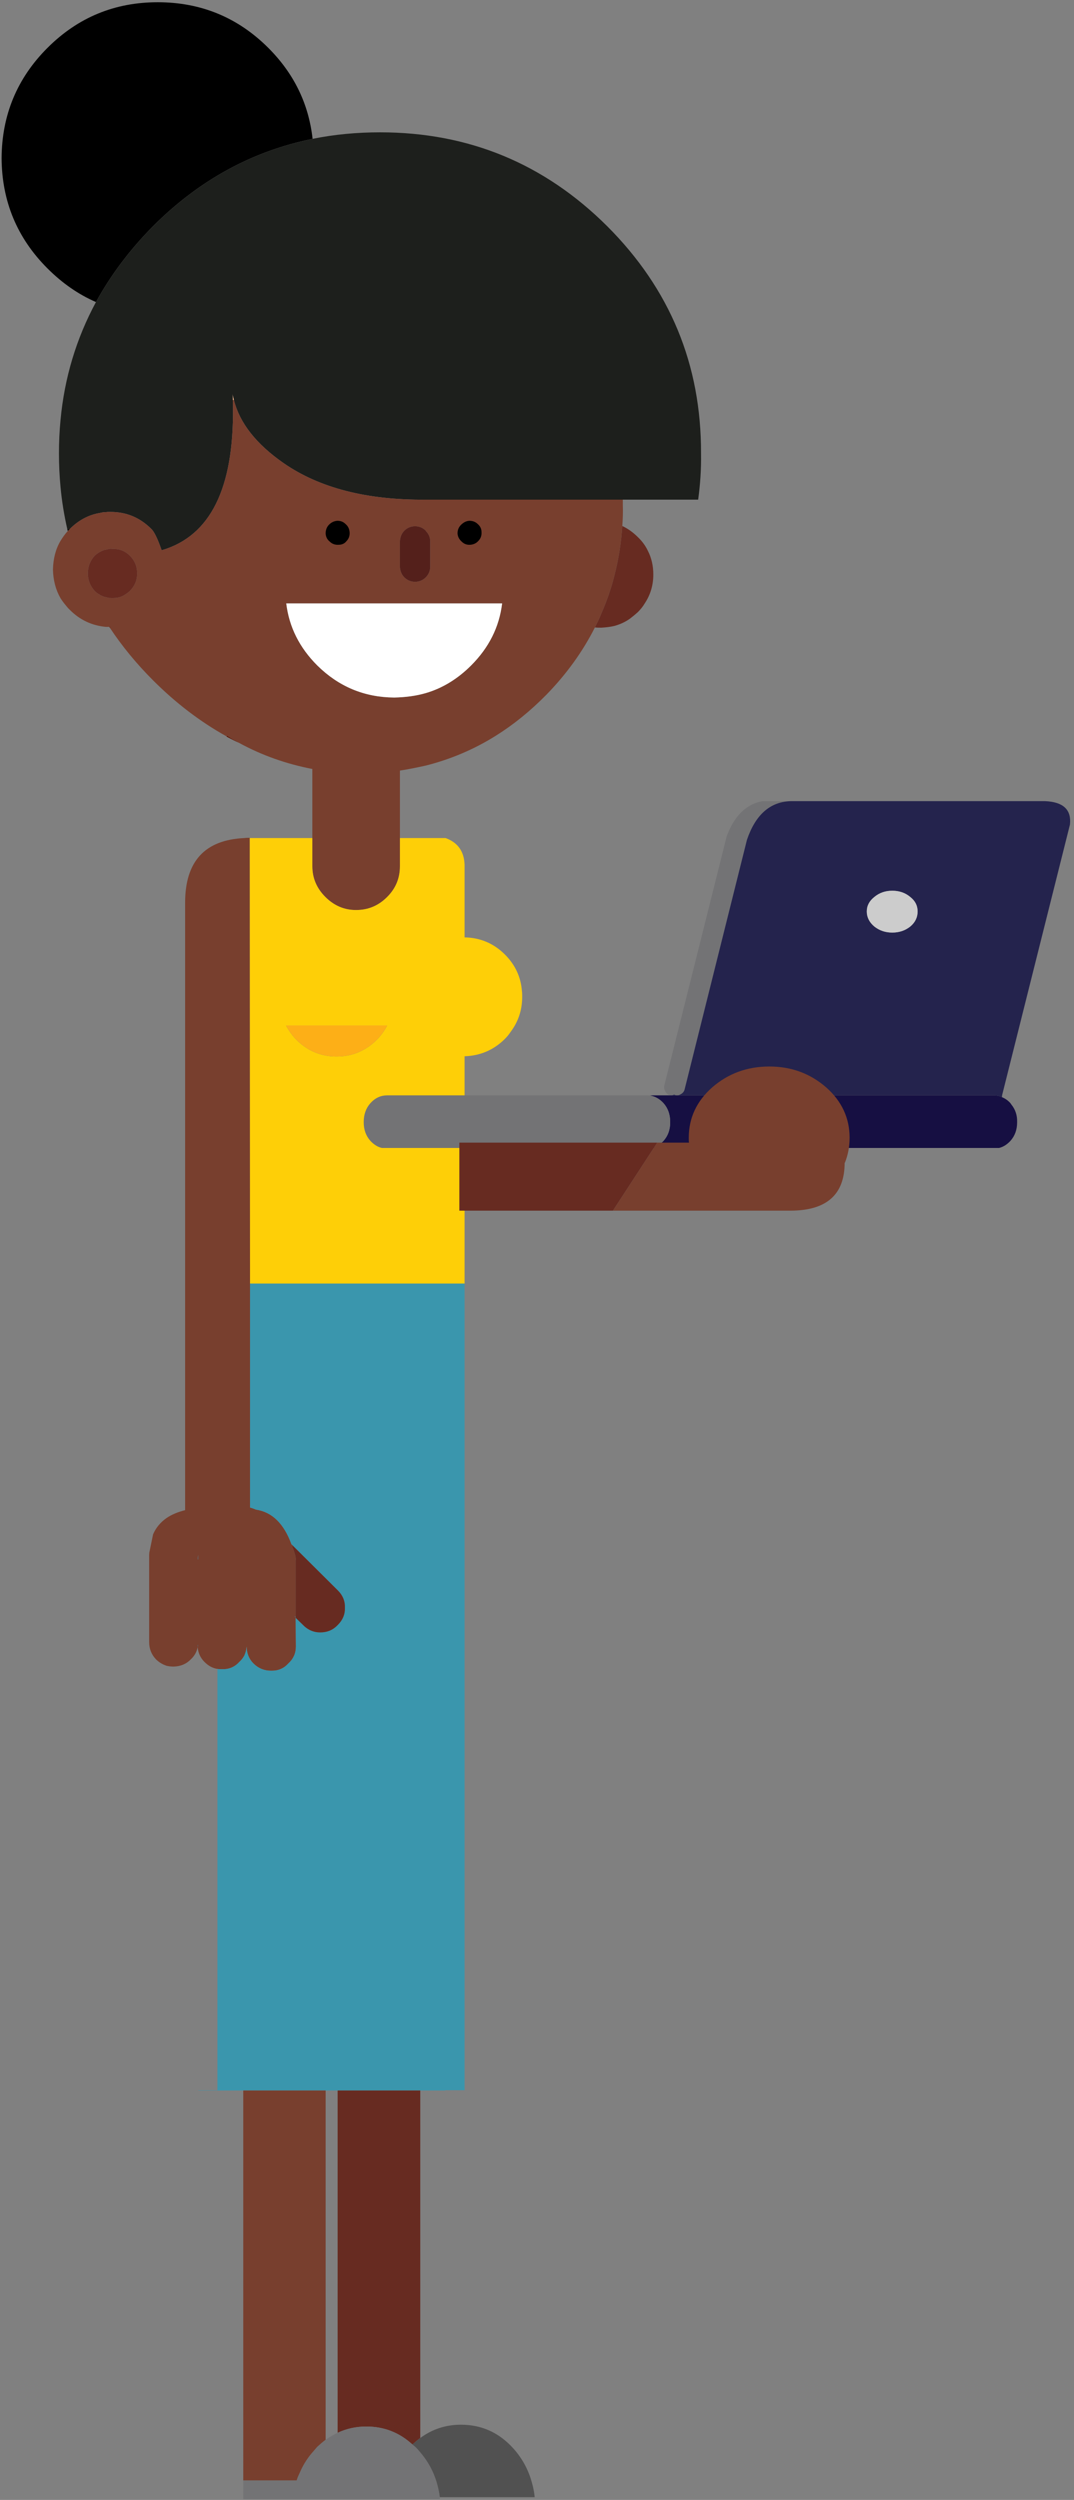 <?xml version="1.0" encoding="UTF-8" standalone="no"?>
<!DOCTYPE svg PUBLIC "-//W3C//DTD SVG 1.1//EN" "http://www.w3.org/Graphics/SVG/1.1/DTD/svg11.dtd">
<svg width="100%" height="100%" viewBox="0 0 229 533" version="1.1" xmlns="http://www.w3.org/2000/svg" xmlns:xlink="http://www.w3.org/1999/xlink" xml:space="preserve" style="fill-rule:evenodd;clip-rule:evenodd;stroke-linejoin:round;stroke-miterlimit:1.414;">
    <rect x="0" y="0" width="229" height="533" fill="#808080" stroke="none"/>
    <g transform="matrix(1,0,0,1,-909,-39)">
        <g transform="matrix(1,0,0,1,0,-162)">
            <g id="Female-2-Laptop" transform="matrix(1,0,0,1,581.404,-26.567)">
                <path d="M337.72,284.796C331.217,278.293 327.993,270.456 327.937,261.284C327.993,252.113 331.217,244.275 337.72,237.772C344.224,231.269 352.061,228.045 361.232,228.045C370.404,228.045 378.297,231.269 384.8,237.772C390.303,243.275 393.416,249.723 394.25,257.171C381.41,259.783 370.07,265.953 360.232,275.792C355.285,280.794 351.227,286.186 348.059,291.967C344.335,290.355 340.889,287.965 337.72,284.796Z" style="fill-rule:nonzero;"/>
                <path d="M394.249,257.171C398.863,256.226 403.699,255.781 408.646,255.781C427.544,255.781 443.664,262.452 457.06,275.792C470.455,289.188 477.126,305.307 477.07,324.206C477.126,327.596 476.903,330.876 476.459,334.1L460.395,334.1L418.818,334.1C418.651,334.1 418.54,334.1 418.373,334.1C405.811,334.211 395.695,331.598 388.08,326.318C382.243,322.26 378.686,317.758 377.463,312.811C377.352,312.422 377.241,311.977 377.185,311.588C377.241,311.977 377.241,312.422 377.241,312.866C377.741,330.487 373.072,341.048 363.122,344.55C362.789,344.661 362.455,344.772 362.066,344.883C361.233,342.493 360.51,340.937 359.843,340.325C357.453,337.935 354.562,336.712 351.172,336.712C351.061,336.712 350.95,336.712 350.838,336.712C350.616,336.712 350.394,336.712 350.171,336.768C349.893,336.768 349.671,336.768 349.393,336.823C349.226,336.879 349.06,336.879 348.893,336.935C346.503,337.324 344.335,338.491 342.501,340.325L341.945,340.381C341.278,337.435 340.778,334.433 340.5,331.376C340.277,329.042 340.166,326.652 340.166,324.206C340.166,321.816 340.277,319.426 340.5,317.147C341.334,308.086 343.89,299.693 348.059,291.967C351.228,286.186 355.285,280.795 360.232,275.792C370.071,265.954 381.41,259.784 394.25,257.171L394.249,257.171Z" style="fill:rgb(29,31,28);fill-rule:nonzero;"/>
                <path d="M377.241,312.866L377.463,312.811C378.686,317.758 382.243,322.26 388.08,326.318C395.695,331.598 405.811,334.211 418.373,334.1L460.395,334.1C460.395,334.489 460.395,334.878 460.395,335.267C460.45,336.768 460.395,338.269 460.284,339.714C460.061,343.271 459.505,346.717 458.672,349.997C458.338,351.386 457.949,352.776 457.449,354.166L457.449,354.221C456.949,355.611 456.448,356.945 455.837,358.334C455.448,359.335 454.948,360.336 454.447,361.336C451.835,366.505 448.389,371.286 444.109,375.677C440.718,379.123 437.105,382.069 433.27,384.459C428.656,387.35 423.654,389.462 418.373,390.796C416.594,391.185 414.76,391.574 412.926,391.852L412.87,391.852L412.87,412.251C412.87,414.808 411.981,416.976 410.147,418.81C408.313,420.645 406.145,421.59 403.532,421.59L403.477,421.59C400.975,421.59 398.808,420.645 396.973,418.81C395.139,416.976 394.194,414.808 394.194,412.251L394.194,406.248L394.194,391.518C388.691,390.462 383.466,388.628 378.575,385.96C378.186,385.738 377.853,385.515 377.463,385.349C376.963,385.071 376.519,384.737 376.018,384.459L375.963,384.459L375.907,384.57C370.293,381.458 365.068,377.456 360.232,372.62C356.675,369.062 353.618,365.338 351.005,361.392L351.172,361.225C351.117,361.225 351.006,361.225 350.894,361.225L350.839,361.225C350.616,361.225 350.394,361.225 350.172,361.225C347.226,360.947 344.669,359.78 342.501,357.612C342.334,357.445 342.223,357.334 342.112,357.223C341.501,356.5 340.945,355.833 340.5,355.111C339.444,353.277 338.944,351.22 338.888,348.997C338.944,346.718 339.444,344.661 340.5,342.882C340.945,342.16 341.445,341.437 342.057,340.77C342.223,340.603 342.335,340.492 342.501,340.326C344.336,338.491 346.503,337.324 348.893,336.935C349.06,336.879 349.227,336.879 349.394,336.824C349.672,336.768 349.894,336.768 350.172,336.768C350.394,336.713 350.617,336.713 350.839,336.713C350.95,336.713 351.061,336.713 351.172,336.713C354.563,336.713 357.454,337.935 359.844,340.326C360.511,340.937 361.233,342.493 362.067,344.884C362.456,344.772 362.79,344.661 363.123,344.55C373.073,341.048 377.742,330.487 377.242,312.867L377.241,312.866ZM418.373,340.77L418.373,340.714C417.762,340.103 416.983,339.769 416.094,339.769C415.205,339.769 414.427,340.103 413.815,340.714C413.204,341.326 412.926,342.104 412.87,342.993L412.87,348.44C412.926,349.274 413.204,350.052 413.815,350.664C414.427,351.275 415.205,351.609 416.094,351.609C416.983,351.609 417.762,351.275 418.373,350.664C418.985,350.052 419.318,349.274 419.318,348.44L419.318,342.993C419.318,342.104 418.985,341.381 418.373,340.77ZM411.647,376.288C414.037,376.233 416.261,375.955 418.373,375.343C421.986,374.287 425.21,372.286 428.045,369.451C431.824,365.672 434.048,361.28 434.659,356.222L388.635,356.222C389.247,361.28 391.47,365.672 395.25,369.451C399.808,373.954 405.255,376.233 411.647,376.288ZM349.56,344.939C348.948,345.161 348.337,345.55 347.781,346.05C346.836,347.106 346.336,348.329 346.336,349.83C346.336,351.275 346.836,352.498 347.781,353.554C348.059,353.832 348.337,354.054 348.615,354.221C348.782,354.277 348.893,354.388 349.059,354.499C349.449,354.666 349.782,354.833 350.171,354.888C350.394,354.944 350.616,354.999 350.838,355.055C351.116,355.055 351.338,355.055 351.561,355.111C351.728,355.055 351.894,355.055 352.061,355.055L352.117,355.055C353.062,354.999 353.84,354.666 354.507,354.166C354.785,353.999 355.063,353.777 355.285,353.554C356.341,352.498 356.841,351.275 356.841,349.83C356.841,348.329 356.341,347.107 355.285,346.05C354.285,345.05 353.062,344.55 351.561,344.605C351.339,344.55 351.116,344.55 350.838,344.605C350.616,344.661 350.394,344.716 350.171,344.772C350.116,344.772 350.005,344.772 349.838,344.828C349.782,344.883 349.671,344.883 349.56,344.939Z" style="fill:rgb(120,63,46);fill-rule:nonzero;"/>
                <path d="M418.373,340.714L418.373,340.77C418.984,341.381 419.318,342.104 419.318,342.993L419.318,348.44C419.318,349.274 418.984,350.052 418.373,350.664C417.762,351.275 416.983,351.609 416.094,351.609C415.205,351.609 414.427,351.275 413.815,350.664C413.204,350.052 412.926,349.274 412.87,348.44L412.87,342.993C412.926,342.104 413.204,341.326 413.815,340.714C414.427,340.103 415.205,339.769 416.094,339.769C416.983,339.769 417.762,340.103 418.373,340.714Z" style="fill:rgb(84,32,27);fill-rule:nonzero;"/>
                <path d="M418.373,375.343C416.261,375.955 414.037,376.232 411.647,376.288C405.255,376.233 399.808,373.954 395.25,369.451C391.47,365.672 389.247,361.28 388.635,356.222L434.659,356.222C434.048,361.28 431.824,365.672 428.045,369.451C425.21,372.286 421.986,374.287 418.373,375.343Z" style="fill:white;fill-rule:nonzero;"/>
                <path d="M347.781,346.05C348.337,345.55 348.948,345.161 349.56,344.939C349.671,344.883 349.782,344.883 349.838,344.827C350.004,344.772 350.116,344.772 350.171,344.772C350.394,344.716 350.616,344.661 350.838,344.605C351.116,344.55 351.338,344.55 351.561,344.605C353.062,344.55 354.284,345.05 355.285,346.05C356.341,347.106 356.841,348.329 356.841,349.83C356.841,351.275 356.341,352.498 355.285,353.554C355.063,353.777 354.785,353.999 354.507,354.166C353.84,354.666 353.062,355 352.117,355.055L352.061,355.055C351.894,355.055 351.728,355.055 351.561,355.111C351.339,355.055 351.116,355.055 350.838,355.055C350.616,355 350.394,354.944 350.171,354.888C349.782,354.833 349.449,354.666 349.06,354.499C348.893,354.388 348.782,354.277 348.615,354.221C348.337,354.055 348.059,353.832 347.781,353.554C346.836,352.498 346.336,351.276 346.336,349.83C346.336,348.33 346.836,347.107 347.781,346.051L347.781,346.05Z" style="fill:rgb(103,43,33);fill-rule:nonzero;"/>
                <path d="M377.463,312.811L377.241,312.866C377.241,312.422 377.241,311.977 377.185,311.588C377.241,311.977 377.352,312.422 377.463,312.811Z" style="fill:rgb(255,189,145);fill-rule:nonzero;"/>
                <path d="M375.962,384.459L375.907,384.626L375.907,384.57L375.962,384.459Z" style="fill:rgb(255,189,145);fill-rule:nonzero;"/>
                <path d="M375.907,384.626L375.962,384.459L376.018,384.459C376.518,384.737 376.963,385.07 377.463,385.348C377.852,385.515 378.186,385.737 378.575,385.96C378.186,385.793 377.797,385.571 377.407,385.404C376.907,385.126 376.407,384.904 375.907,384.626Z" style="fill:rgb(91,19,2);fill-rule:nonzero;"/>
                <path d="M342.5,340.325C342.334,340.492 342.223,340.603 342.056,340.77C342,340.659 342,340.547 341.945,340.381L342.501,340.325L342.5,340.325Z" style="fill-rule:nonzero;"/>
                <path d="M350.894,361.225C351.005,361.225 351.116,361.225 351.172,361.225L351.005,361.391C350.949,361.336 350.949,361.28 350.894,361.225Z" style="fill:rgb(91,19,2);fill-rule:nonzero;"/>
                <path d="M380.909,406.192L380.854,406.248L380.854,406.192L380.909,406.192Z" style="fill:rgb(33,126,140);fill-rule:nonzero;"/>
                <path d="M379.686,406.248C380.075,406.192 380.465,406.192 380.854,406.192L380.854,406.248L380.909,501.242L380.909,548.988C381.354,549.1 381.799,549.266 382.188,549.433C385.578,549.933 388.135,552.379 389.747,556.826L389.08,556.103L389.747,556.826L389.858,556.993C389.914,557.104 389.97,557.215 389.97,557.382L389.97,557.493C390.136,557.826 390.248,558.16 390.359,558.549C390.414,558.716 390.47,558.938 390.526,559.105C390.637,559.494 390.692,559.883 390.637,560.328L390.637,572.223L390.414,572.223C390.47,572.278 390.581,572.39 390.637,572.501L390.692,578.615C390.692,580.06 390.137,581.283 389.08,582.228C388.136,583.284 386.968,583.784 385.523,583.784L385.412,583.784C383.967,583.784 382.688,583.284 381.632,582.228C380.687,581.283 380.187,580.06 380.187,578.615C380.131,579.338 379.965,579.949 379.687,580.561C379.409,581.061 379.075,581.505 378.631,581.895C377.797,582.84 376.685,583.395 375.407,583.451C375.296,583.451 375.185,583.451 375.073,583.451L374.907,583.451C374.573,583.451 374.24,583.451 373.962,583.395C372.906,583.229 372.016,582.728 371.183,581.895C370.349,581.061 369.849,580.005 369.737,578.726C369.793,578.56 369.793,578.448 369.849,578.337C369.793,578.282 369.793,578.282 369.737,578.282C369.737,578.448 369.737,578.56 369.737,578.726C369.571,579.727 369.07,580.616 368.292,581.339C367.347,582.339 366.124,582.84 364.679,582.895L364.568,582.895C364.068,582.895 363.623,582.84 363.123,582.728C362.289,582.451 361.511,582.006 360.844,581.339C359.899,580.338 359.399,579.116 359.399,577.67L359.399,559.439C359.399,559.272 359.399,559.105 359.399,558.938C359.454,558.883 359.454,558.827 359.399,558.772C359.677,557.438 359.955,556.104 360.233,554.714C360.844,553.269 361.845,552.102 363.123,551.212C364.179,550.49 365.513,549.934 367.069,549.545L367.069,420.033C367.069,411.196 371.294,406.638 379.687,406.249L379.686,406.248ZM369.737,559.994L369.848,560.05L369.848,559.438C369.848,559.327 369.848,559.216 369.848,559.105C369.792,559.383 369.792,559.661 369.737,559.994Z" style="fill:rgb(120,63,46);fill-rule:nonzero;"/>
                <path d="M369.848,560.05L369.737,559.994C369.792,559.661 369.792,559.383 369.848,559.105L369.848,560.05Z" style="fill:rgb(77,95,109);fill-rule:nonzero;"/>
                <path d="M394.194,406.248L394.194,412.251C394.194,414.808 395.139,416.976 396.973,418.81C398.807,420.644 400.975,421.589 403.476,421.589L403.532,421.589C406.145,421.589 408.312,420.644 410.147,418.81C411.981,416.976 412.87,414.808 412.87,412.251L412.87,406.248L422.598,406.248C425.21,407.193 426.544,409.083 426.655,411.918L426.655,427.426C429.99,427.481 432.881,428.704 435.271,431.094C437.439,433.262 438.661,435.875 438.884,438.876C438.939,439.265 438.939,439.654 438.939,440.099C438.939,442.934 438.106,445.38 436.494,447.547C436.16,448.048 435.771,448.548 435.271,449.048C432.881,451.438 429.99,452.661 426.655,452.772L426.655,501.242L380.91,501.242L380.854,406.248L394.194,406.248ZM388.58,446.213C389.191,447.325 389.914,448.381 390.859,449.326C393.249,451.66 396.084,452.828 399.363,452.828C402.643,452.828 405.477,451.66 407.868,449.326C408.813,448.381 409.591,447.325 410.147,446.213L388.58,446.213Z" style="fill:rgb(254,207,7);fill-rule:nonzero;"/>
                <path d="M390.859,449.326C389.914,448.381 389.191,447.325 388.58,446.213L410.147,446.213C409.591,447.325 408.813,448.381 407.868,449.326C405.477,451.66 402.643,452.828 399.363,452.828C396.084,452.828 393.249,451.66 390.859,449.326Z" style="fill:rgb(253,175,23);fill-rule:nonzero;"/>
                <path d="M380.909,501.241L426.655,501.241L426.655,673.219L422.542,673.219L422.542,673.275L417.206,673.275L399.586,673.275L397.029,673.275L379.464,673.275L369.904,673.275L369.904,673.219L373.961,673.219L373.961,583.395C374.239,583.451 374.573,583.451 374.906,583.451L375.407,583.451C376.685,583.395 377.797,582.839 378.631,581.894C379.075,581.505 379.409,581.061 379.687,580.56C379.965,579.949 380.131,579.338 380.187,578.615C380.187,580.06 380.687,581.283 381.632,582.228C382.688,583.284 383.967,583.784 385.412,583.784L385.523,583.784C386.968,583.784 388.136,583.284 389.08,582.228C390.137,581.283 390.692,580.06 390.692,578.615L390.637,572.501L392.527,574.335C393.472,575.169 394.583,575.614 395.862,575.614C397.363,575.614 398.585,575.113 399.586,574.057L399.642,574.002C400.698,572.946 401.198,571.723 401.142,570.333C401.198,568.943 400.698,567.721 399.642,566.664L389.748,556.826C388.136,552.379 385.579,549.934 382.188,549.433C381.799,549.267 381.354,549.1 380.91,548.989L380.91,501.242L380.909,501.241Z" style="fill:rgb(58,150,173);fill-rule:nonzero;"/>
                <path d="M390.636,560.328C390.692,559.883 390.636,559.494 390.525,559.105C390.47,558.938 390.414,558.716 390.359,558.549C390.247,558.16 390.136,557.826 389.969,557.493L389.97,557.382C389.97,557.215 389.914,557.104 389.858,556.993L389.747,556.826L399.641,566.664C400.697,567.72 401.198,568.943 401.142,570.333C401.198,571.722 400.697,572.945 399.641,574.001L399.586,574.057C398.585,575.113 397.362,575.613 395.862,575.613C394.583,575.613 393.471,575.169 392.526,574.335L390.637,572.501L390.637,572.223L390.637,560.328L390.636,560.328Z" style="fill:rgb(103,43,33);fill-rule:nonzero;"/>
                <path d="M389.747,556.826L389.08,556.103L389.747,556.826Z" style="fill:rgb(234,152,133);fill-rule:nonzero;"/>
                <path d="M369.737,578.281C369.792,578.281 369.792,578.281 369.848,578.337C369.792,578.448 369.792,578.559 369.737,578.726C369.737,578.559 369.737,578.448 369.737,578.281Z" style="fill:rgb(77,95,109);fill-rule:nonzero;"/>
                <path d="M390.414,572.223L390.636,572.223L390.636,572.501C390.581,572.389 390.47,572.278 390.414,572.223Z" style="fill:rgb(77,95,109);fill-rule:nonzero;"/>
                <path d="M457.449,354.166C457.949,352.776 458.338,351.386 458.672,349.997C459.505,346.717 460.061,343.271 460.284,339.714C461.451,340.27 462.563,341.048 463.563,342.048C464.508,342.938 465.231,343.938 465.731,344.994C466.509,346.495 466.898,348.218 466.898,350.052C466.898,352.331 466.287,354.388 465.064,356.222C464.675,356.889 464.175,357.501 463.563,358.112C463.285,358.335 463.063,358.557 462.785,358.779C462.507,359.002 462.229,359.224 461.951,359.446C460.951,360.169 459.839,360.669 458.672,361.003C457.782,361.225 456.837,361.336 455.837,361.392C455.781,361.392 455.67,361.392 455.559,361.392C455.17,361.392 454.836,361.392 454.447,361.336C454.948,360.336 455.448,359.335 455.837,358.335C456.448,356.945 456.949,355.611 457.449,354.221L457.449,354.166Z" style="fill:rgb(103,43,33);fill-rule:nonzero;"/>
                <path d="M379.464,673.275L397.029,673.275L397.029,747.758C396.417,748.202 395.861,748.703 395.25,749.258C395.028,749.536 394.805,749.759 394.583,750.037C393.305,751.426 392.304,752.983 391.581,754.65C391.415,755.039 391.248,755.373 391.081,755.762C391.026,755.984 390.914,756.206 390.859,756.429L379.464,756.429L379.464,673.275Z" style="fill:rgb(120,63,46);fill-rule:nonzero;"/>
                <path d="M399.585,673.275L417.206,673.275L417.206,747.369C416.65,747.758 416.094,748.258 415.538,748.758C412.759,746.201 409.48,744.923 405.7,744.923C403.532,744.923 401.475,745.368 399.586,746.257L399.586,673.275L399.585,673.275Z" style="fill:rgb(103,43,33);fill-rule:nonzero;"/>
                <path d="M397.195,747.647C397.974,747.091 398.752,746.646 399.586,746.257C401.475,745.368 403.532,744.923 405.7,744.923C409.48,744.923 412.759,746.201 415.538,748.758C416.039,749.147 416.483,749.536 416.872,750.037C418.818,752.204 420.152,754.65 420.874,757.429C421.097,758.263 421.263,759.097 421.375,759.986L421.375,760.431L379.464,760.431L379.464,756.429L390.859,756.429C390.915,756.207 391.026,755.984 391.081,755.762C391.248,755.373 391.415,755.039 391.582,754.65C392.304,752.983 393.305,751.426 394.583,750.037C394.805,749.759 395.028,749.536 395.25,749.259C395.862,748.703 396.417,748.202 397.029,747.758C397.084,747.702 397.14,747.647 397.196,747.647L397.195,747.647Z" style="fill:rgb(115,115,117);fill-rule:nonzero;"/>
                <path d="M415.538,748.758C416.094,748.258 416.65,747.758 417.206,747.369C419.763,745.479 422.653,744.534 425.877,744.534C430.268,744.534 433.992,746.201 437.049,749.592C438.995,751.76 440.329,754.261 441.051,757.04C441.329,757.985 441.496,758.93 441.607,759.986L421.375,759.986C421.263,759.097 421.097,758.263 420.874,757.429C420.152,754.65 418.818,752.205 416.872,750.037C416.483,749.536 416.039,749.147 415.538,748.758Z" style="fill:rgb(81,81,81);fill-rule:nonzero;"/>
                <path d="M421.375,760.431L421.375,759.986C421.375,760.153 421.375,760.264 421.375,760.431Z" style="fill:rgb(153,102,153);fill-rule:nonzero;"/>
                <path d="M397.751,339.436C398.251,338.935 398.807,338.658 399.53,338.602C400.253,338.602 400.808,338.824 401.309,339.325C401.809,339.769 402.087,340.325 402.142,341.048C402.198,341.77 401.976,342.437 401.475,342.938C401.086,343.438 400.531,343.716 399.808,343.716C399.085,343.771 398.418,343.549 397.918,343.049C397.362,342.604 397.084,342.048 397.029,341.326C397.029,340.603 397.251,339.936 397.751,339.436Z" style="fill-rule:nonzero;"/>
                <path d="M429.49,339.325C429.99,339.769 430.268,340.325 430.268,340.992C430.324,341.715 430.101,342.382 429.601,342.882C429.156,343.382 428.601,343.66 427.878,343.716C427.155,343.771 426.544,343.549 426.044,343.049C425.488,342.549 425.21,341.993 425.154,341.326C425.154,340.603 425.377,339.992 425.877,339.491C426.377,338.991 426.933,338.658 427.656,338.602C428.378,338.602 428.99,338.824 429.49,339.325Z" style="fill-rule:nonzero;"/>
                <path d="M496.215,398.377L490.178,398.377C489.157,398.578 488.222,398.899 487.372,399.422C485.289,400.628 483.673,402.8 482.525,405.936L469.261,458.931C469.133,459.374 469.218,459.816 469.431,460.218C469.643,460.66 469.983,460.942 470.366,461.062C470.409,461.103 470.451,461.103 470.494,461.103L470.876,461.103C471.004,461.062 471.174,461.022 471.344,460.942C471.429,460.982 471.514,461.022 471.641,461.062C471.684,461.103 471.726,461.103 471.769,461.103L472.152,461.103C472.364,461.063 472.534,460.982 472.747,460.861C473.129,460.66 473.427,460.339 473.555,459.896L486.862,406.62C488.69,401.232 491.836,398.497 496.215,398.377Z" style="fill:rgb(115,115,117);fill-rule:nonzero;"/>
                <path d="M550.421,398.377L496.215,398.377C491.836,398.497 488.69,401.232 486.862,406.62L473.555,459.896C473.427,460.339 473.129,460.66 472.747,460.861C472.534,460.982 472.364,461.062 472.152,461.103L539.452,461.103C540.09,461.103 540.685,461.223 541.238,461.505C541.238,461.344 541.238,461.183 541.28,461.022L555.735,403.363C556.075,400.186 554.29,398.538 550.421,398.377ZM521.681,425.116C520.618,425.96 519.343,426.402 517.855,426.402C516.367,426.402 515.091,425.96 514.028,425.116C512.966,424.231 512.413,423.145 512.413,421.899C512.413,420.652 512.966,419.647 514.028,418.803C515.091,417.918 516.367,417.476 517.855,417.476C519.343,417.476 520.618,417.918 521.681,418.803C522.744,419.647 523.254,420.652 523.254,421.899C523.254,423.145 522.744,424.231 521.681,425.116Z" style="fill:rgb(36,35,77);fill-rule:nonzero;"/>
                <path d="M517.855,426.402C519.343,426.402 520.618,425.96 521.681,425.116C522.744,424.231 523.254,423.145 523.254,421.899C523.254,420.652 522.744,419.647 521.681,418.803C520.618,417.918 519.343,417.476 517.855,417.476C516.367,417.476 515.091,417.918 514.028,418.803C512.966,419.647 512.413,420.652 512.413,421.899C512.413,423.145 512.966,424.231 514.028,425.116C515.091,425.96 516.367,426.402 517.855,426.402Z" style="fill:rgb(204,204,204);fill-rule:nonzero;"/>
                <path d="M543.023,470.833C544.001,469.748 544.469,468.421 544.469,466.853L544.469,466.772C544.511,465.365 544.086,464.118 543.278,463.113C543.193,462.993 543.108,462.872 543.023,462.751C542.471,462.148 541.875,461.746 541.238,461.505C540.685,461.223 540.09,461.103 539.452,461.103L472.152,461.103L471.769,461.103L470.876,461.103L470.494,461.103L467.347,461.103C466.922,461.103 466.497,461.103 466.115,461.143C467.22,461.304 468.198,461.826 469.048,462.751C470.026,463.837 470.494,465.204 470.494,466.772L470.494,466.853C470.494,468.421 470.026,469.748 469.048,470.833C468.325,471.597 467.518,472.08 466.625,472.321L540.6,472.321C541.493,472.12 542.3,471.597 543.023,470.833Z" style="fill:rgb(22,15,66);fill-rule:nonzero;"/>
                <path d="M410.165,461.103C408.762,461.103 407.572,461.666 406.594,462.751C405.616,463.837 405.149,465.204 405.149,466.772L405.149,466.853C405.149,468.421 405.616,469.748 406.594,470.833C407.317,471.597 408.125,472.12 409.018,472.321L466.625,472.321C467.517,472.08 468.325,471.597 469.048,470.833C470.026,469.748 470.493,468.421 470.493,466.853L470.493,466.772C470.493,465.204 470.026,463.837 469.048,462.751C468.198,461.826 467.22,461.304 466.115,461.143C465.902,461.103 465.732,461.103 465.519,461.103C465.477,461.103 465.477,461.103 465.434,461.103L410.165,461.103Z" style="fill:rgb(115,115,117);fill-rule:nonzero;"/>
                <path d="M470.876,461.103L471.769,461.103C471.726,461.103 471.684,461.103 471.641,461.062C471.514,461.022 471.429,460.982 471.344,460.942C471.174,461.022 471.004,461.062 470.876,461.103Z" style="fill:rgb(36,35,77);fill-rule:nonzero;"/>
                <path d="M503.748,459.401C500.357,456.455 496.355,454.954 491.63,454.954C486.906,454.954 482.848,456.455 479.457,459.401C476.122,462.347 474.455,465.96 474.455,470.129L474.455,470.24C474.455,470.573 474.455,470.907 474.51,471.185L467.729,471.185L458.28,485.692L496.077,485.692C503.803,485.692 507.694,482.302 507.694,475.465L507.75,475.465C508.417,473.797 508.75,472.019 508.75,470.129C508.75,465.96 507.083,462.347 503.748,459.401Z" style="fill:rgb(120,63,46);fill-rule:nonzero;"/>
                <path d="M425.541,485.692L458.28,485.692L467.729,471.185L425.541,471.185L425.541,485.692Z" style="fill:rgb(103,43,33);fill-rule:nonzero;"/>
            </g>
        </g>
    </g>
</svg>
